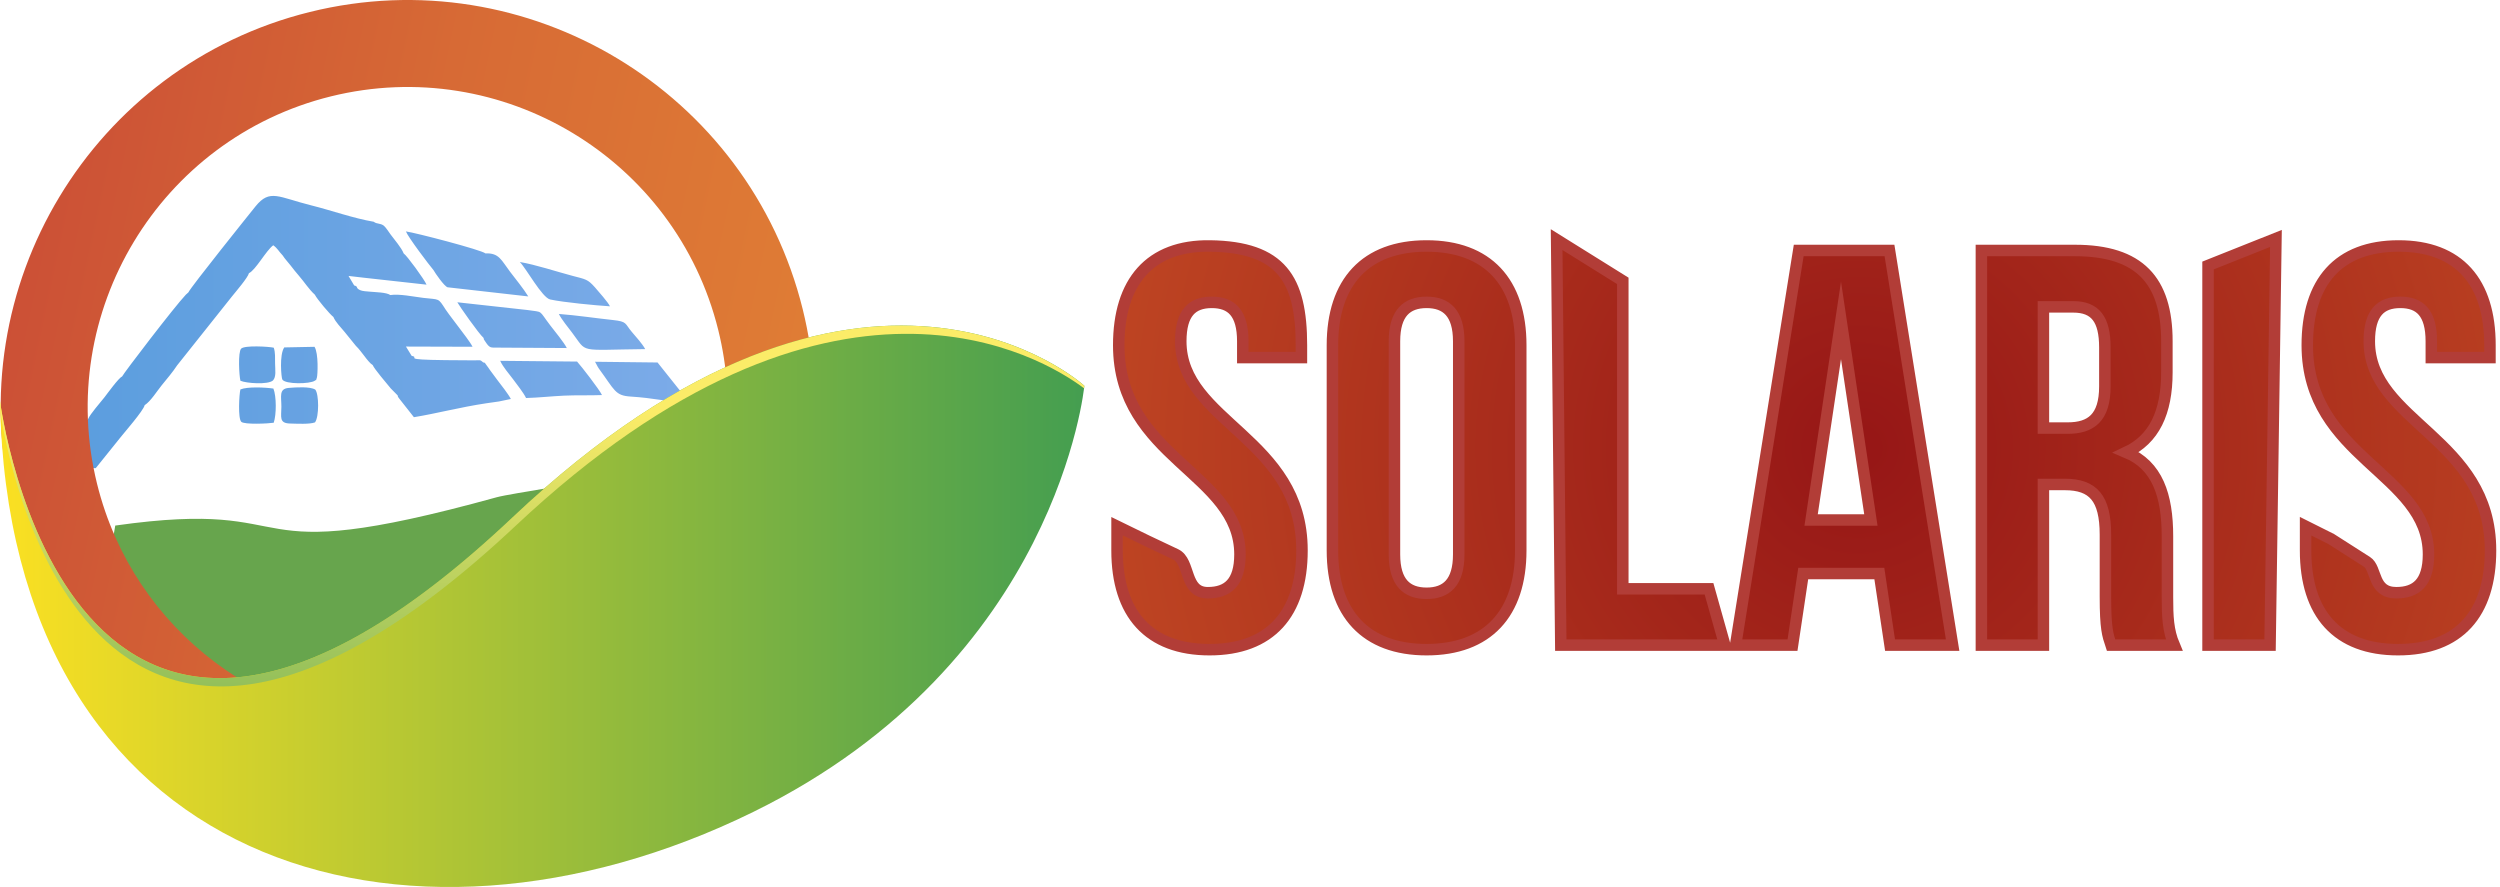 <svg width="617" height="219" viewBox="0 0 617 219" fill="none" xmlns="http://www.w3.org/2000/svg">
<path fill-rule="evenodd" clip-rule="evenodd" d="M28.444 129.709C19.577 179.384 53.654 162.634 86.096 174.449C118.084 186.099 189.751 120.74 147.5 117.614C146.979 117.576 147.024 117.646 146.503 117.985C147.096 118.812 126.13 121.743 122.574 122.725C55.376 141.286 77.915 122.692 28.444 129.709Z" fill="#67A54D"/>
<path fill-rule="evenodd" clip-rule="evenodd" d="M77.813 96.158C76.545 95.361 73.061 95.582 71.262 95.736C68.754 95.95 69.457 97.864 69.446 100.4C69.437 102.918 68.808 104.461 71.598 104.527C73.27 104.565 76.379 104.752 77.742 104.244C78.781 102.857 78.73 97.282 77.813 96.158ZM59.33 96.116C59.033 97.243 58.688 103.268 59.547 104.099C60.311 104.838 66.297 104.54 67.552 104.332C68.244 102.346 68.237 97.757 67.474 95.897C65.329 95.583 61.021 95.402 59.33 96.116ZM67.561 85.808C66.281 85.528 60.369 85.176 59.517 86.046C58.706 86.874 59.015 92.793 59.342 93.976C60.751 94.591 66.094 95.004 67.366 93.9C68.217 92.99 67.91 91.272 67.891 89.77C67.871 88.27 67.974 86.979 67.561 85.808ZM70.156 85.743C68.902 87.529 69.428 93.247 69.679 93.664C70.407 94.883 76.537 94.79 77.709 93.951C78.191 93.475 77.799 94.454 78.209 93.187C78.398 92.597 78.656 87.221 77.622 85.593L70.156 85.743ZM128.289 64.664C129.809 66.141 133.788 73.474 135.778 73.909C139.106 74.634 146.946 75.368 150.536 75.6C150.206 74.77 147.601 71.784 146.836 70.921C145.031 68.886 144.56 68.938 141.274 68.073C137.402 67.052 132.138 65.299 128.289 64.664ZM119.345 83.396C119.963 83.303 119.812 84.141 120.544 82.186L120.9 81.076C119.438 82.242 121.731 80.838 123.462 80.633L125.351 80.143C127.643 79.108 126.53 80.384 127.022 78.804C129.208 79.002 127.063 79.222 128.652 78.98C129.209 78.894 129.268 78.819 129.453 78.71L130.141 76.508L112.868 74.601C113.348 75.493 118.187 82.405 119.345 83.396ZM91.991 90.105C92.311 90.998 95.47 94.667 96.443 95.866L98.145 97.59C98.547 97.21 98.161 97.45 98.558 97.102C100.026 95.817 99.729 98.012 99.779 95.376L103.172 94.641C105.297 93.802 104.687 93.944 105.119 93.164C106.608 93.085 107.431 93.349 108.731 92.755C108.757 92.743 108.755 92.664 109.329 92.419C111.704 91.405 114.032 91.023 116.813 90.805C116.735 90.736 116.595 90.57 116.546 90.648L115.06 89.762C115.035 89.74 114.982 89.657 114.957 89.636C114.934 89.615 114.873 89.538 114.847 89.52C113.996 88.925 114.264 89.317 114.118 89.447H119.261C118.44 88.697 118.505 88.943 117.055 88.935L109.951 88.884C98.604 88.756 103.861 88.257 101.604 87.835C101.194 87.693 101.067 87.657 100.701 87.547C99.976 87.329 99.757 87.41 99.195 86.857L98.71 88.168C97.53 87.454 98.583 86.947 96.259 87.982C96.186 88.015 96.106 88.057 96.032 88.089C94.632 88.703 93.519 88.881 91.955 88.837L91.991 90.105ZM119.345 83.396C119.562 84.11 119.139 83.318 119.836 84.391C120.857 85.963 121.184 85.764 122.486 85.789L139.883 85.896C139.3 84.638 136.831 81.641 135.822 80.326C132.789 76.378 134.24 77.115 130.141 76.508L129.453 78.71C129.268 78.819 129.209 78.894 128.652 78.98C127.063 79.222 129.208 79.002 127.022 78.804C126.53 80.384 127.643 79.108 125.351 80.143L123.462 80.633C121.731 80.838 119.438 82.242 120.9 81.076L120.544 82.186C119.812 84.141 119.963 83.303 119.345 83.396ZM82.279 78.225C82.814 79.509 84.118 80.781 85.004 81.866C86.048 83.145 86.924 84.23 87.831 85.357C87.907 85.277 88.085 85.124 88.134 85.223L88.832 85.069C89.851 85.345 89.034 85.545 89.016 85.584C88.907 85.028 89.117 85.434 88.625 85.041C88.622 85.038 87.531 84.368 87.405 84.293C88.737 82.773 86.98 84.117 88.379 83.69C90.46 83.053 87.834 84.273 90.019 83.565C92.908 82.627 90.627 82.897 92.845 82.419C93.836 82.207 93.37 82.48 94.351 82.094L100.573 79.631C104.53 77.99 102.718 78.943 104.463 78.339C104.529 78.315 104.61 78.276 104.673 78.25C104.76 78.213 104.994 78.081 105.08 78.037L107.762 76.754C108.407 76.6 108.08 76.698 108.566 76.663L109.988 76.41C108.057 73.395 108.541 74.008 104.419 73.509C102.042 73.221 98.581 72.481 96.335 72.817C94.949 73.18 94.982 72.849 93.525 72.679L92.484 73.606C91.417 74.847 93.254 74.128 91.078 74.745C89.395 75.222 90.52 74.531 89.016 75.59C88.961 75.629 88.89 75.69 88.835 75.728L87.371 76.525C85.637 77.414 86.395 76.981 85.367 76.994L82.573 77.329C82.215 77.851 82.15 76.58 82.279 78.225ZM106.988 66.661C107.394 67.399 109.609 70.622 110.459 70.902L130.38 73.157C129.179 71.215 127.287 68.914 125.886 67.069C123.718 64.213 123.2 62.392 119.791 62.537C119.688 62.537 119.26 62.598 119.061 62.632L118.148 62.753C115.979 62.438 116.972 61.825 114.344 62.923C114.274 62.953 114.191 62.99 114.119 63.02C112.069 63.837 112.711 62.623 112.516 64.286C111.3 64.295 109.479 64.116 108.569 64.589C107.861 64.957 107.744 65.604 107.742 65.608L106.988 66.661ZM30.145 92.902C29.29 93.267 26.596 96.999 25.786 98.048C24.732 99.414 22.324 102.061 21.726 103.444C22.361 103.808 23.23 103.734 23.335 103.712C25.428 103.282 24.046 102.707 25.929 103.009C26.885 103.161 26.525 103.241 27.126 103.176C29.216 102.949 29.818 102.102 30.504 100.831C31.559 100.831 32.536 100.75 33.098 100.57C34.896 99.995 33.849 100.165 34.904 99.227C35.248 99.715 35.275 99.723 35.701 99.999C37.202 99.031 38.764 96.495 39.903 95.096C41.188 93.516 42.602 91.863 43.723 90.158C43.285 89.69 43.146 89.815 43.088 89.788C41.572 89.102 44.469 90.741 42.751 89.669L41.646 88.796C41.67 91.384 41.55 89.049 42.286 90.693C40.722 90.269 41.981 89.998 40.552 90.263L38.783 90.719C31.947 91.841 34.698 91.294 33.616 92.966L30.145 92.902ZM87.831 85.357C88.757 86.269 89.062 86.792 89.935 87.878C90.376 88.426 90.439 88.59 90.931 89.128C91.497 89.748 91.415 89.673 91.991 90.105L91.955 88.837C93.519 88.881 94.632 88.703 96.032 88.089C96.106 88.057 96.186 88.015 96.259 87.982C98.583 86.947 97.53 87.454 98.71 88.168L99.195 86.857C99.757 87.41 99.976 87.329 100.701 87.547C101.067 87.657 101.194 87.693 101.604 87.835L100.187 85.531L116.627 85.581C115.944 84.263 114.264 82.184 113.335 80.913C112.192 79.349 111.084 78.001 109.988 76.41L108.566 76.663C108.08 76.698 108.407 76.6 107.762 76.754L105.08 78.037C104.994 78.081 104.76 78.213 104.673 78.25C104.61 78.276 104.529 78.315 104.463 78.339C102.718 78.943 104.53 77.99 100.573 79.631L94.351 82.094C93.37 82.48 93.836 82.207 92.845 82.419C90.627 82.897 92.908 82.627 90.019 83.565C87.834 84.273 90.46 83.053 88.379 83.69C86.98 84.117 88.737 82.773 87.405 84.293C87.531 84.368 88.622 85.038 88.625 85.041C89.117 85.434 88.907 85.028 89.016 85.584C89.034 85.545 89.851 85.345 88.832 85.069L88.134 85.223C88.085 85.124 87.907 85.277 87.831 85.357ZM21.726 103.444C21.172 103.765 13.283 113.428 13.149 114.396C16.304 114.891 20.432 115.621 23.631 115.538L29.804 107.858C30.661 106.766 35.385 101.372 35.701 99.999C35.275 99.723 35.248 99.715 34.904 99.227C33.849 100.165 34.896 99.995 33.098 100.57C32.536 100.75 31.559 100.831 30.504 100.831C29.818 102.102 29.216 102.949 27.126 103.176C26.525 103.241 26.885 103.161 25.929 103.009C24.046 102.707 25.428 103.282 23.335 103.712C23.23 103.734 22.361 103.808 21.726 103.444ZM98.145 97.59C98.283 98.176 98.097 97.691 98.498 98.326L102.153 102.964C107.732 102.057 113.517 100.502 119.987 99.534C121.102 99.367 122.038 99.226 123.156 99.08L126.08 98.467C125.504 97.331 123.603 94.9 122.718 93.75C122.051 92.881 121.66 92.355 120.937 91.347C120.607 90.887 120.539 90.725 120.124 90.198C119.421 89.308 119.939 89.629 119.261 89.447H114.118C114.264 89.317 113.996 88.925 114.847 89.52C114.873 89.538 114.934 89.615 114.957 89.636C114.982 89.657 115.035 89.74 115.06 89.762L116.546 90.648C116.595 90.57 116.735 90.736 116.813 90.805C114.032 91.023 111.704 91.405 109.329 92.419C108.755 92.664 108.757 92.743 108.731 92.755C107.431 93.349 106.608 93.085 105.119 93.164C104.687 93.944 105.297 93.802 103.172 94.641L99.779 95.376C99.729 98.012 100.026 95.817 98.558 97.102C98.161 97.45 98.547 97.21 98.145 97.59ZM123.449 89.05C124.196 90.671 125.495 92.058 126.675 93.656C127.584 94.887 129.253 96.991 129.83 98.231C132.892 98.148 136.034 97.796 139.154 97.647C142.275 97.499 145.468 97.625 148.573 97.501C147.952 96.172 143.508 90.424 142.423 89.235L123.449 89.05ZM146.852 89.282C147.06 89.564 147.434 90.467 147.779 90.936C151.77 96.359 151.766 97.636 155.692 97.875C160.956 98.196 165.475 99.148 170.536 99.814L162.282 89.461L146.852 89.282ZM137.928 77.483C138.45 78.642 140.367 81.014 141.168 82.066C145.118 87.251 142.288 86.344 159.237 86.157C158.477 84.767 156.979 83.16 155.88 81.852C154.173 79.821 154.819 79.361 151.268 78.983C146.883 78.513 142.352 77.817 137.928 77.483ZM46.492 72.164L45.87 72.725C43.141 75.574 30.417 92.217 30.145 92.902L33.616 92.966C34.698 91.294 31.947 91.841 38.783 90.719L40.552 90.263C41.981 89.998 40.722 90.269 42.286 90.693C41.55 89.049 41.67 91.384 41.646 88.796L42.751 89.669C44.469 90.741 41.572 89.102 43.088 89.788C43.146 89.815 43.285 89.69 43.723 90.158L57.258 73.151C58.148 72.039 61.209 68.483 61.435 67.425C61.268 66.462 61.323 67.221 60.687 66.797C60.659 66.778 60.573 66.727 60.546 66.705C59.115 65.516 61.593 66.807 59.914 65.843C59.866 67.187 59.79 67.424 60.31 68.723L58.623 68.705C57.229 68.286 59.438 68.414 58.094 68.381C57.381 69.294 54.366 70.384 53.078 70.675C53.006 70.69 52.913 70.718 52.844 70.725C51.499 70.89 52.695 70.859 51.518 70.309C52.074 71.501 51.822 70.199 52.107 71.884C50.941 71.907 50.802 72.124 49.72 72.205C49.271 71.606 49.305 73.097 49.229 70.943C49.316 73.164 48.799 71.984 48.166 72.168C47.289 72.422 46.959 72.473 46.492 72.164ZM89.983 68.561L105.269 70.252C104.757 68.992 100.378 63.002 99.623 62.546C95.881 60.847 98.078 60.665 96.1 60.506L95.18 62.413C94.905 62.854 94.46 63.363 93.978 63.793C92.811 64.839 91.403 64.772 89.713 64.733C89.787 66.279 89.802 65.877 89.581 67.289C89.399 68.44 88.728 67.278 89.983 68.561ZM106.988 66.661L107.742 65.608C107.744 65.604 107.861 64.957 108.569 64.589C109.479 64.116 111.3 64.295 112.516 64.286C112.711 62.623 112.069 63.837 114.119 63.02C114.191 62.99 114.274 62.953 114.344 62.923C116.972 61.825 115.979 62.438 118.148 62.753L119.061 62.632C119.26 62.598 119.688 62.537 119.791 62.537C118.914 61.696 102.425 57.403 100.18 57.114C100.705 58.525 105.902 65.386 106.988 66.661ZM46.492 72.164C46.959 72.473 47.289 72.422 48.166 72.168C48.799 71.984 49.316 73.164 49.229 70.943C49.305 73.097 49.271 71.606 49.72 72.205C50.802 72.124 50.941 71.907 52.107 71.884C51.822 70.199 52.074 71.501 51.518 70.309C52.695 70.859 51.499 70.89 52.844 70.725C52.913 70.718 53.006 70.69 53.078 70.675C54.366 70.384 57.381 69.294 58.094 68.381C59.438 68.414 57.229 68.286 58.623 68.705L60.31 68.723C59.79 67.424 59.866 67.187 59.914 65.843C61.593 66.807 59.115 65.516 60.546 66.705C60.573 66.727 60.659 66.778 60.687 66.797C61.323 67.221 61.268 66.462 61.435 67.425C63.12 66.619 65.619 61.905 67.434 60.532C68.514 61.307 68.748 61.983 69.784 63.064C71.672 63.472 69.791 63.489 71.962 63.299L73.466 63.311C75.908 62.972 73.323 62.513 77.757 61.77C78.788 61.599 78.04 61.833 78.747 61.462C82.444 59.52 79.854 61.855 83.183 59.777L84.073 59.4C85.265 59.015 85.17 59.223 85.794 58.251C86.998 58.631 86.122 58.637 87.389 58.829C88.278 57.3 87.929 57.987 89.225 57.738C93.652 56.89 90.62 58.306 93.342 57.822C93.792 55.909 93.032 55.614 92.66 55.205C92.605 55.144 92.296 54.814 92.234 54.727C87.302 53.9 81.733 51.911 76.863 50.697C68.692 48.661 66.609 46.54 63.061 50.931C61.877 52.4 47.072 70.846 46.492 72.164ZM69.784 63.064C70.295 63.9 71.05 64.636 71.717 65.516C72.351 66.355 73.09 67.268 73.735 68.011C75.17 69.665 76.206 71.366 77.703 72.731C77.713 70.957 77.642 72.25 78.064 71.739L79.543 72.12C79.575 72.139 79.657 72.187 79.686 72.208C80.168 72.556 79.91 73.123 82.042 74.202C82.77 74.57 81.805 74.64 82.797 74.368C82.824 74.361 83.317 74.014 83.396 73.821C83.912 72.572 82.119 71.868 81.484 70.9C80.051 68.714 81.925 68.893 81.413 67.417L82.347 68.415C85.224 70.994 84.915 69.671 87.409 70.442L86.016 68.102L89.983 68.561C88.728 67.278 89.399 68.44 89.581 67.289C89.802 65.877 89.787 66.279 89.713 64.733C91.403 64.772 92.811 64.839 93.978 63.793C94.46 63.363 94.905 62.854 95.18 62.413L96.1 60.506C98.078 60.665 95.881 60.847 99.623 62.546C99.066 61.101 97.354 59.181 96.412 57.883C96.095 57.446 95.137 56.004 94.738 55.707C93.778 54.995 93.056 55.378 92.234 54.727C92.296 54.814 92.605 55.144 92.66 55.205C93.032 55.614 93.792 55.909 93.342 57.822C90.62 58.306 93.652 56.89 89.225 57.738C87.929 57.987 88.278 57.3 87.389 58.829C86.122 58.637 86.998 58.631 85.794 58.251C85.17 59.223 85.265 59.015 84.073 59.4L83.183 59.777C79.854 61.855 82.444 59.52 78.747 61.462C78.04 61.833 78.788 61.599 77.757 61.77C73.323 62.513 75.908 62.972 73.466 63.311L71.962 63.299C69.791 63.489 71.672 63.472 69.784 63.064ZM77.703 72.731C78.21 73.777 81.428 77.598 82.279 78.225C82.15 76.58 82.215 77.851 82.573 77.329L85.367 76.994C86.395 76.981 85.637 77.414 87.371 76.525L88.835 75.728C88.89 75.69 88.961 75.629 89.016 75.59C90.52 74.531 89.395 75.222 91.078 74.745C93.254 74.128 91.417 74.847 92.484 73.606L93.525 72.679C94.982 72.849 94.949 73.18 96.335 72.817C95.347 72.13 92.733 72.13 91.288 71.984C90.562 71.91 89.442 71.883 88.837 71.591C87.623 71.003 88.562 70.756 87.409 70.442C84.915 69.671 85.224 70.994 82.347 68.415L81.413 67.417C81.925 68.893 80.051 68.714 81.484 70.9C82.119 71.868 83.912 72.572 83.396 73.821C83.317 74.014 82.824 74.361 82.797 74.368C81.805 74.64 82.77 74.57 82.042 74.202C79.91 73.123 80.168 72.556 79.686 72.208C79.657 72.187 79.575 72.139 79.543 72.12L78.064 71.739C77.642 72.25 77.713 70.957 77.703 72.731Z" fill="url(#paint0_linear_803_3)"/>
<path fill-rule="evenodd" clip-rule="evenodd" d="M107.609 200.644L102.347 179.385C66.226 180.181 32.993 155.926 23.958 119.422C13.496 77.152 39.373 34.253 81.641 23.791C123.909 13.329 166.81 39.204 177.272 81.474C186.308 117.978 168.227 154.933 135.905 171.079L141.167 192.338C184.983 173.028 210 124.353 198.11 76.316C184.803 22.558 130.242 -10.352 76.483 2.954C22.725 16.26 -10.184 70.821 3.122 124.58C15.013 172.617 59.844 204.002 107.609 200.644Z" fill="url(#paint1_linear_803_3)"/>
<path fill-rule="evenodd" clip-rule="evenodd" d="M0 98.974C0 98.974 16.753 231.385 126.456 127.724C213.4 45.568 267.618 95.213 267.618 95.213C267.618 95.213 261.177 163.377 185.981 200.349C99.884 242.68 2.081 214.17 0 98.974Z" fill="url(#paint2_linear_803_3)"/>
<path fill-rule="evenodd" clip-rule="evenodd" d="M127.257 129.767C205.622 56.183 257.558 88.326 267.546 95.836C267.597 95.435 267.618 95.213 267.618 95.213C267.618 95.213 213.4 45.568 126.456 127.724C16.753 231.385 0 98.974 0 98.974C0.017 99.862 0.057 100.729 0.083 101.606C1.466 111.04 21.188 229.363 127.257 129.767Z" fill="url(#paint3_linear_803_3)"/>
<path d="M276.106 85.197C276.106 113.027 306.024 116.784 306.024 136.822C306.024 143.78 302.962 146.284 298.092 146.284C292.163 146.284 293.847 138.566 290.16 136.822L283.155 133.507L275.689 129.864V135.848C275.689 151.433 283.482 160.338 298.51 160.338C313.538 160.338 321.33 151.433 321.33 135.848C321.33 108.018 291.413 104.26 291.413 84.223C291.413 77.265 294.196 74.621 299.066 74.621C303.936 74.621 306.72 77.265 306.72 84.223V88.258H321.191V85.197C321.191 68.852 316.186 60.967 298.649 60.707C283.761 60.485 276.106 69.612 276.106 85.197ZM344.151 84.223C344.151 77.265 347.212 74.621 352.082 74.621C356.953 74.621 360.014 77.265 360.014 84.223V136.822C360.014 143.78 356.953 146.423 352.082 146.423C347.212 146.423 344.151 143.78 344.151 136.822V84.223ZM328.844 135.848C328.844 151.433 337.054 160.338 352.082 160.338C367.111 160.338 375.321 151.433 375.321 135.848V85.197C375.321 69.612 367.111 60.707 352.082 60.707C337.054 60.707 328.844 69.612 328.844 85.197V135.848ZM385.201 159.225H425.694L421.782 145.31H400.507V69.314L384.176 59.135L385.201 159.225ZM466.326 61.82H443.922L428.337 159.225H442.391L445.035 141.553H463.821L466.465 159.225H481.91L466.326 61.82ZM454.358 79.074L461.733 128.334H446.983L454.358 79.074ZM536.596 159.225C535.066 155.607 534.927 152.129 534.927 147.397V132.369C534.927 122.211 532.422 114.836 524.769 111.636C531.587 108.435 534.788 101.895 534.788 91.876V84.223C534.788 69.195 527.969 61.82 512.106 61.82H489.007V159.225H504.314V119.567H509.602C516.559 119.567 519.62 122.907 519.62 131.951V147.258C519.62 155.19 520.177 156.72 521.012 159.225H536.596ZM511.689 75.735C517.116 75.735 519.481 78.796 519.481 85.754V95.355C519.481 103.147 516.002 105.652 510.297 105.652H504.314V75.735H511.689ZM544.945 159.225H560.252L561.702 58.844L544.945 65.525V159.225ZM569.436 85.197C569.436 113.027 599.354 116.784 599.354 136.822C599.354 143.78 596.292 146.284 591.422 146.284C585.447 146.284 586.691 140.28 584.134 138.647L575.336 133.027L569.019 129.864V135.848C569.019 151.433 576.811 160.338 591.84 160.338C606.868 160.338 614.66 151.433 614.66 135.848C614.66 108.018 584.743 104.26 584.743 84.223C584.743 77.265 587.526 74.621 592.396 74.621C597.266 74.621 600.05 77.265 600.05 84.223V88.258H614.521V85.197C614.521 69.612 606.868 60.707 591.979 60.707C577.09 60.707 569.436 69.612 569.436 85.197Z" fill="url(#paint4_radial_803_3)" stroke="#B23D37" stroke-width="2.835" stroke-miterlimit="22.926"/>
<defs>
<linearGradient id="paint0_linear_803_3" x1="-168.291" y1="100.089" x2="316.166" y2="100.089" gradientUnits="userSpaceOnUse">
<stop stop-color="#0278C3"/>
<stop offset="0.259" stop-color="#4E98DA"/>
<stop offset="1" stop-color="#9BB8F2"/>
</linearGradient>
<linearGradient id="paint1_linear_803_3" x1="374.252" y1="198.948" x2="-106.398" y2="96.413" gradientUnits="userSpaceOnUse">
<stop stop-color="#EFA034"/>
<stop offset="0.6" stop-color="#D76A35"/>
<stop offset="1" stop-color="#BF3437"/>
</linearGradient>
<linearGradient id="paint2_linear_803_3" x1="0" y1="153.505" x2="267.618" y2="153.505" gradientUnits="userSpaceOnUse">
<stop stop-color="#FBE022"/>
<stop offset="1" stop-color="#449E50"/>
</linearGradient>
<linearGradient id="paint3_linear_803_3" x1="133.81" y1="101.723" x2="133.81" y2="221.032" gradientUnits="userSpaceOnUse">
<stop stop-color="#FBEC68"/>
<stop offset="1" stop-color="#449E50"/>
</linearGradient>
<radialGradient id="paint4_radial_803_3" cx="0" cy="0" r="1" gradientUnits="userSpaceOnUse" gradientTransform="translate(458.742 110.61) scale(429.76 429.76)">
<stop stop-color="#961616"/>
<stop offset="0.529" stop-color="#C64E25"/>
<stop offset="1" stop-color="#F58634"/>
</radialGradient>
</defs>
</svg>
